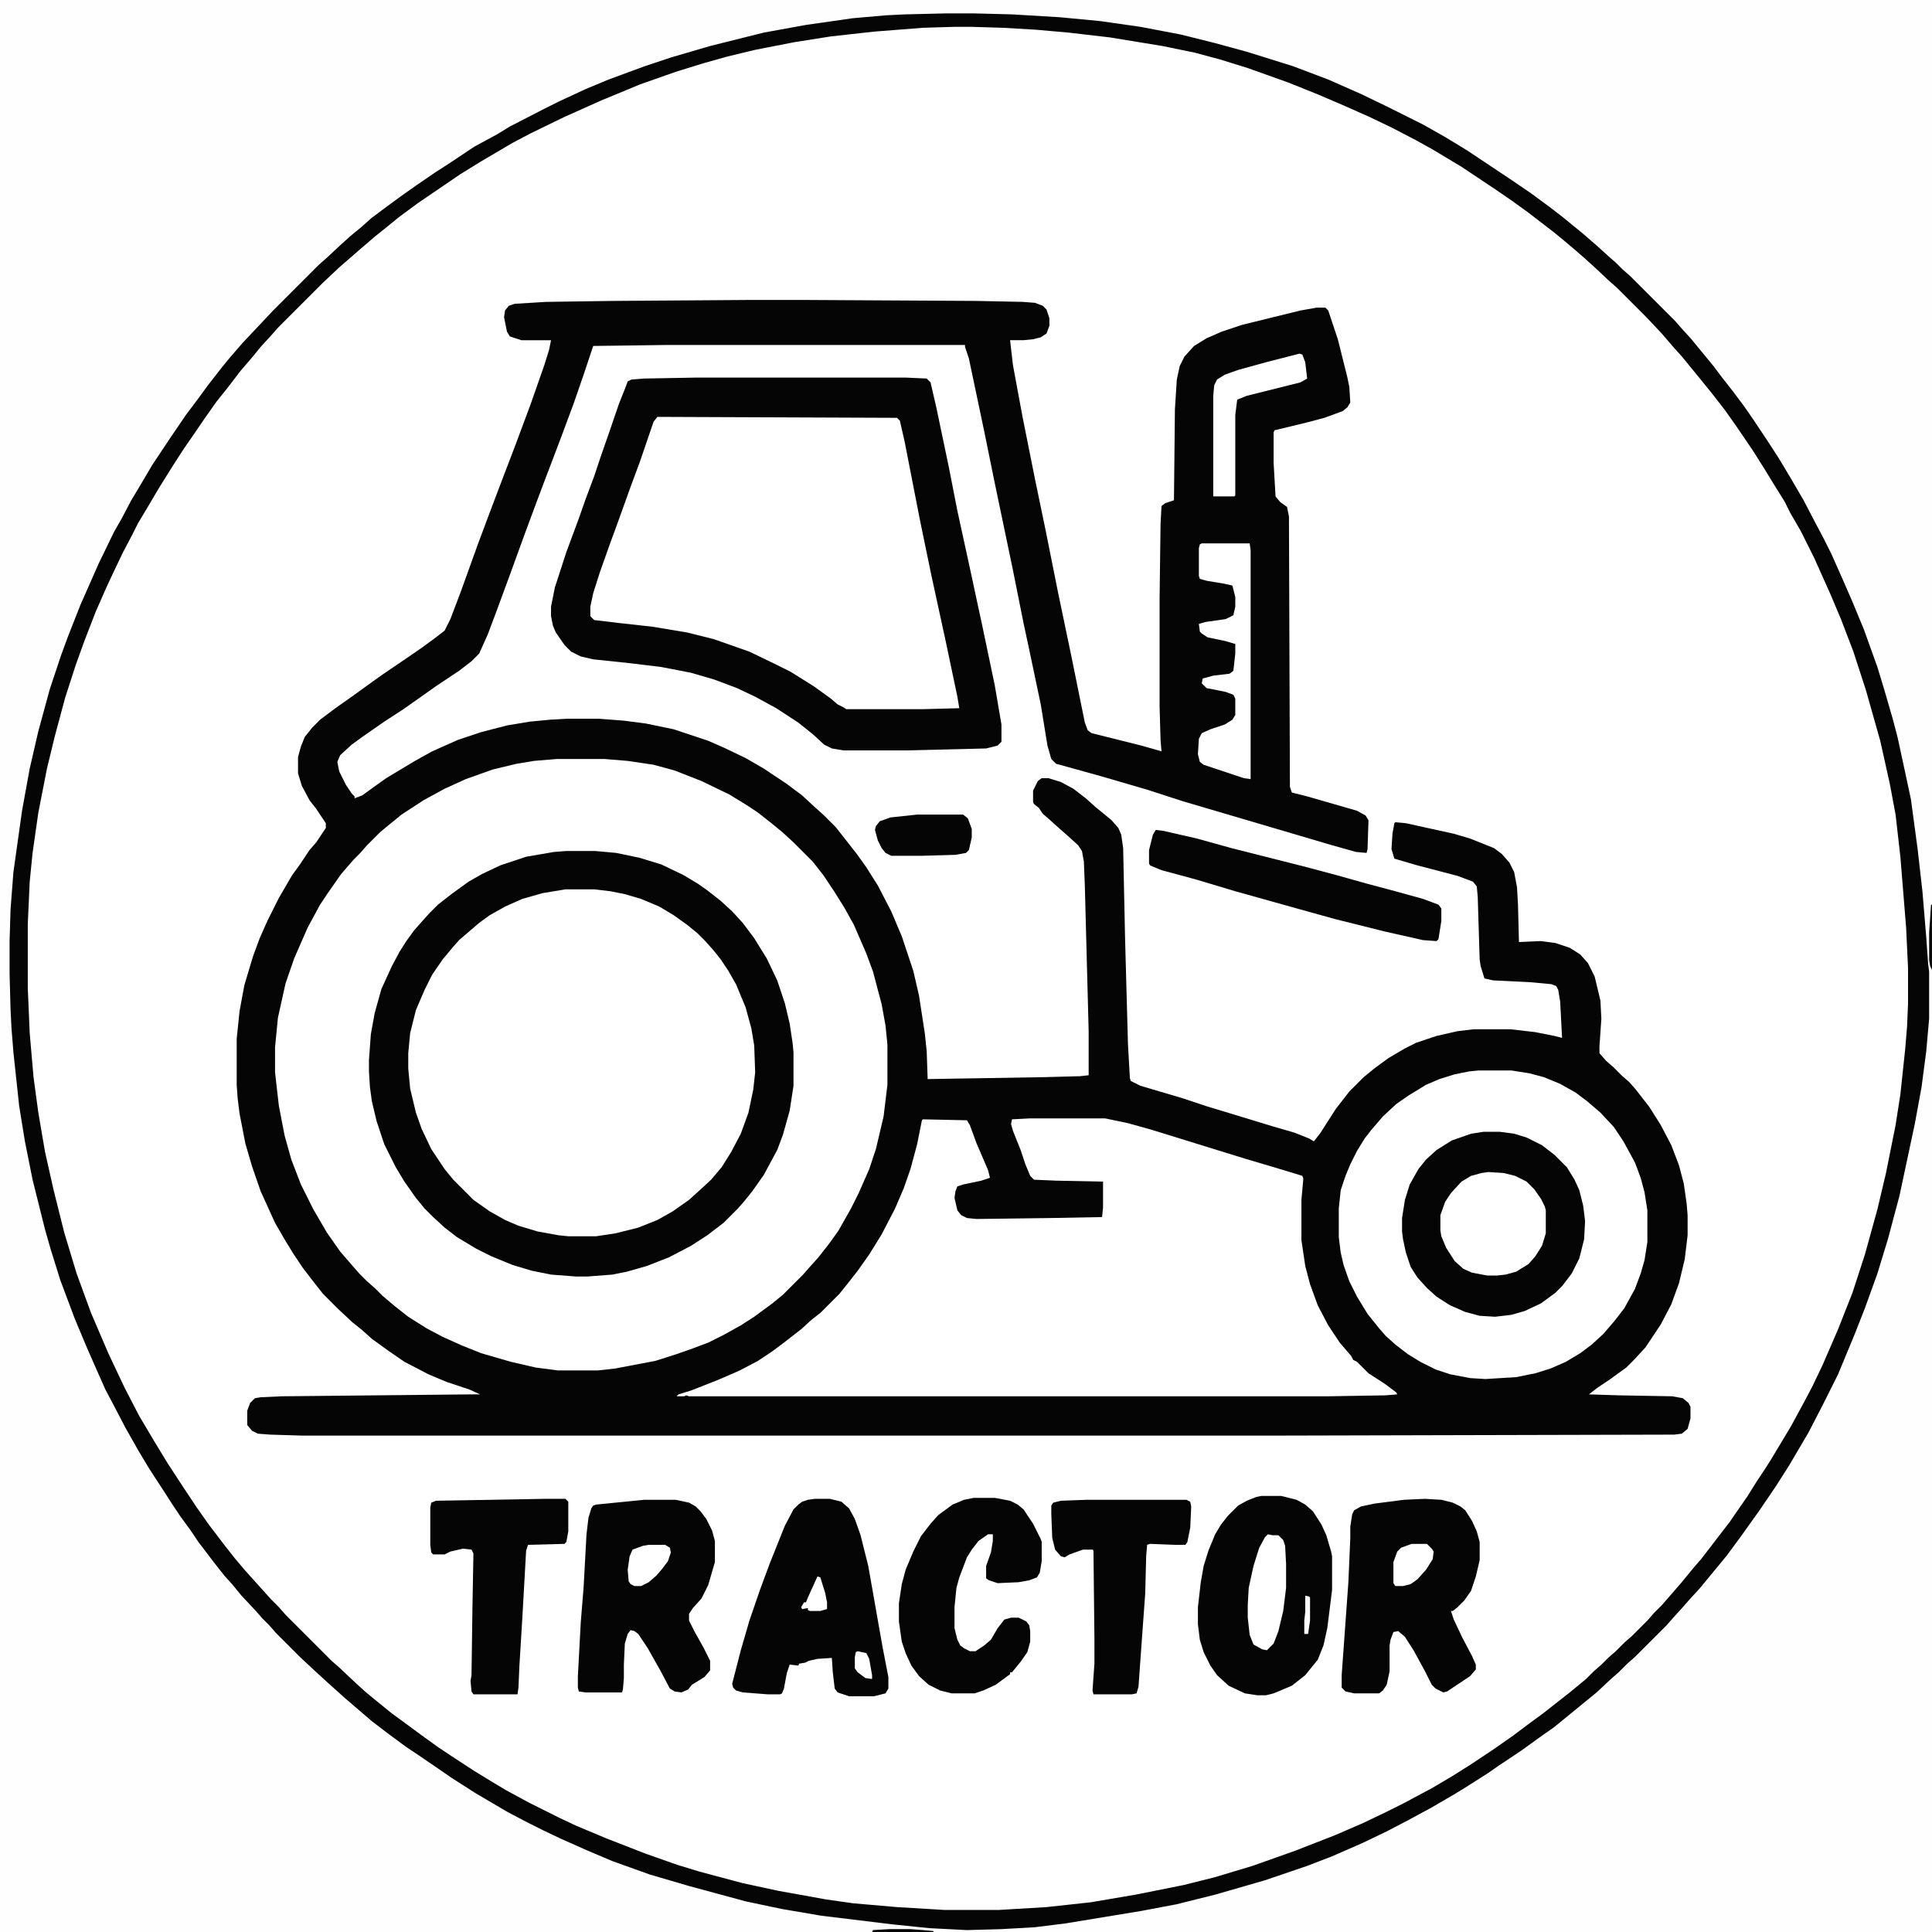 <?xml version="1.0" encoding="UTF-8"?>
<svg version="1.1" viewBox="0 0 2016 2016" width="126" height="126" xmlns="http://www.w3.org/2000/svg">
<path transform="translate(0)" d="m0 0h2016v2016h-2016z" fill="#fff"/>
<path transform="translate(0)" d="m0 0h2016v2016h-2016zm986 14-42 1-34 2-35 4-52 8-35 7-51 13-46 14-27 9-29 11-26 11-26 12-16 8-37 19-15 9-23 13-30 20-17 11-14 10-19 13-15 12-12 9-11 10-11 9-15 14-10 9-13 12-49 49-7 8-9 9-7 8-10 11-9 11-14 18-9 12-14 19-10 14-10 15-19 29-9 15-14 24-12 23-8 14-14 29-18 41-12 31-10 28-10 30-13 49-8 36-7 39-6 43-3 21-3 39-1 33v34l1 37 2 33 4 42 4 32 6 37 9 43 12 47 7 24 12 36 11 29 13 31 11 25 10 22 20 38 9 16 16 27 14 21 9 14 13 19 11 15 10 14 13 17 11 13 9 11 13 14 7 8 16 17 14 15 25 25 8 7 17 16 8 7 15 13 11 9 13 11 19 14 18 13 11 7 16 11 24 16 19 12 21 12 15 9 32 16 32 15 33 14 24 9 33 11 46 13 45 12 50 10 40 6 86 10 28 2 29 1 49-2 24-2 37-5 41-7 37-6 34-7 31-8 45-13 36-12 29-10 30-13 27-12 16-8 29-15 23-13 17-10 19-12 17-11 22-15 16-11 18-13 11-8 11-9 10-8 13-11 11-9 16-15 13-12 7-7 8-7 33-33 9-11 8-8 7-8 12-14 9-11 13-16 13-18 11-15 9-13 17-25 8-13 10-16 15-26 12-22 8-16 11-23 6-13 12-29 11-28 10-28 9-27 14-50 7-30 14-67 7-41 5-45 1-14v-54l-1-3-4-53-4-41-7-57-4-27-9-40-7-32-8-26-9-32-9-24-8-22-13-31-13-29-6-14-8-16-14-27-12-22-17-29-15-23-14-21-13-19-22-28-10-13-13-16-9-11-15-16-7-8-47-47-8-7-7-7-11-9-12-11-11-9-13-11-20-15-15-11-16-11-51-34-20-12-23-13-23-12-15-8-28-13-22-10-27-11-30-11-52-16-51-13-23-5-39-7-48-6-54-4-20-1-39-1z" fill="#FEFEFE"/>
<path transform="translate(781,313)" d="m0 0h60l177 1 49 1 13 1 8 3 4 4 3 9v8l-3 8-6 4-8 2-10 1h-14l3 26 10 54 13 65 11 53 13 65 14 67 14 69 3 8 4 3 52 13 21 6-1-12-1-35v-112l1-78 1-19 4-3 9-3 1-95 2-31 3-14 5-10 10-11 13-8 16-7 21-7 61-15 17-3h9l3 3 10 30 10 40 2 10 1 16-3 5-5 4-19 7-19 5-33 8-1 2v32l2 35 5 6 7 5 2 10 1 282 2 6 16 4 52 15 9 5 3 5-1 30-1 4-11-1-25-7-61-18-95-28-37-12-48-14-36-10-11-3-5-5-4-14-7-43-12-57-6-28-11-55-19-91-11-54-16-76-4-12v-2h-313l-75 1-10 30-10 29-13 35-11 29-8 21-9 24-10 27-16 44-14 38-9 24-9 20-8 8-13 10-24 16-34 24-20 13-23 16-11 8-12 11-3 7 2 10 7 14 6 9 3 3v2l8-3 11-8 14-10 30-18 18-10 27-12 24-8 27-7 24-4 21-2 18-1h33l26 2 23 3 29 6 36 12 16 7 23 11 19 11 24 16 16 12 13 12 10 9 12 12 22 28 10 14 12 19 14 27 11 26 12 36 6 26 6 39 2 19 1 29 121-2 38-1 9-1v-46l-4-152-1-25-2-11-4-6-11-10-8-7-10-9-8-7-4-6-5-4-1-2v-12l5-10 4-3h7l13 4 13 7 13 10 10 9 11 9 6 5 7 8 3 7 2 14 2 94 3 110 2 36 1 3 10 5 44 13 24 8 69 21 24 7 15 6 5 3 7-9 7-11 9-14 14-18 15-15 11-9 15-11 17-10 12-6 21-7 22-5 17-2h38l26 3 20 4 8 2-2-38-2-12-2-4-5-2-21-2-40-2-9-2-4-13-1-7-2-65-1-11-4-5-16-6-42-11-24-7-3-10 1-16 2-11 1-1 11 1 50 11 17 5 25 10 8 6 8 9 5 10 3 16 1 18 1 39 23-1 15 2 15 5 11 7 8 9 7 14 6 25 1 19-2 29v7l7 8 8 7 9 9 7 6 7 8 14 18 12 19 11 21 8 21 5 19 3 21 1 12v21l-3 25-6 25-8 22-11 21-16 24-12 13-8 8-18 13-12 8-9 7 31 1 56 1 11 2 6 5 2 4v12l-3 11-6 5-8 1-406 1h-1026l-33-1-13-1-6-3-5-6v-15l3-8 5-5 6-1 22-1 198-2h9l-11-5-24-8-19-8-25-13-16-11-18-13-10-9-10-8-15-14-16-16-11-14-10-13-10-15-8-13-11-19-15-33-9-26-7-24-6-31-2-16-1-14v-48l3-29 5-27 9-30 7-19 8-18 12-24 14-24 8-11 10-15 7-8 10-15v-5l-10-15-7-9-8-15-4-13v-17l3-11 4-10 8-10 8-8 16-12 17-12 18-13 14-10 25-17 16-11 15-11 9-7 6-12 11-29 18-50 15-40 11-29 13-34 16-43 14-40 5-16 2-10h-31l-12-4-3-5-3-15 1-7 4-5 6-2 33-2 69-1z" fill="#050505"/>
<path transform="translate(581,792)" d="m0 0h50l24 2 27 4 22 6 28 11 29 14 18 11 12 8 14 11 11 9 12 11 20 20 11 14 12 18 10 16 10 18 13 30 7 19 9 34 4 22 2 20v42l-4 33-8 34-7 21-11 25-8 16-13 23-10 14-11 14-9 10-7 8-21 21-11 9-19 14-14 9-18 10-16 8-16 6-17 6-22 7-42 8-18 2h-42l-23-3-26-6-31-9-20-8-20-9-17-9-19-12-14-11-13-11-8-8-8-7-8-8-7-8-13-15-14-20-14-24-13-26-10-26-7-25-6-31-4-35v-26l3-31 8-36 9-26 14-32 13-24 8-12 14-20 13-15 7-7 7-8 14-14 22-18 23-15 22-12 22-10 28-10 25-6 18-3z" fill="#fff"/>
<path transform="translate(1075,1167)" d="m0 0h78l24 5 25 7 97 30 27 8 20 6 13 4 1 3-2 22v42l4 27 5 19 8 22 11 21 12 18 12 14 2 4 4 2 12 12 17 11 12 9 1 2-12 1-60 1h-667l-3-1-2 1h-8l2-2 13-4 28-11 23-10 19-10 15-10 12-9 18-14 11-10 9-7 20-20 8-10 11-14 12-17 13-21 14-27 9-21 7-20 7-26 5-25 1-1 46 1 3 5 7 19 12 28 2 8-9 3-19 4-6 2-2 5-1 7 3 13 4 5 6 3 10 1 77-1 54-1 1-10v-27l-49-1-23-1-4-4-5-12-5-15-8-20-2-7 1-5z" fill="#fff"/>
<path transform="translate(986,14)" d="m0 0h31l39 1 50 3 42 4 42 6 42 8 36 9 33 9 48 15 37 14 34 15 27 13 38 19 23 13 23 14 48 32 19 13 19 14 13 10 22 18 15 13 11 10 8 7 7 7 8 7 47 47 7 8 10 11 9 11 14 17 9 12 11 14 12 16 9 13 16 24 11 17 12 20 14 24 12 23 9 17 8 16 12 27 10 23 12 29 14 39 7 23 9 31 5 19 8 37 6 28 7 52 5 44 4 48 2 28 1 8v49l-3 34-5 38-7 38-16 75-12 45-11 36-13 36-11 28-17 41-16 32-15 29-20 34-14 22-17 25-20 28-14 19-28 34-11 12-7 8-10 11-7 8-33 33-8 7-9 9-8 7-15 14-44 36-17 12-18 13-24 16-10 7-22 14-13 8-24 14-24 13-23 12-25 12-32 14-26 10-44 15-52 15-40 10-37 7-79 13-32 4-35 2-36 1-39-2-39-4-74-9-41-7-38-8-59-16-41-12-39-14-26-11-27-12-19-9-16-8-21-11-34-20-25-16-13-9-22-15-12-8-19-14-17-13-28-24-20-18-12-11-15-14-25-25-7-8-7-7-7-8-15-16-9-11-9-10-11-14-16-21-8-12-11-15-8-12-9-14-15-23-12-20-13-23-12-23-9-17-8-18-11-25-13-31-15-40-10-32-6-21-13-52-8-40-6-37-6-56-2-25-1-20-1-37v-34l1-33 3-39 9-64 8-44 9-39 12-44 12-36 7-19 13-33 19-43 16-33 8-14 10-19 9-15 13-22 20-30 15-22 12-16 11-15 14-18 9-11 13-15 32-34 48-48 8-7 15-14 10-9 11-9 10-9 16-12 15-11 17-12 19-13 14-9 27-18 24-13 13-8 35-18 16-8 28-13 24-10 38-14 27-9 41-12 56-14 44-8 49-7 34-3 20-1zm10 14-33 1-51 4-45 5-38 6-41 8-29 7-25 7-29 9-37 13-41 17-38 17-35 17-19 10-34 20-21 13-44 30-19 14-16 13-10 8-14 12-8 7-15 13-17 16-47 47-7 8-11 12-9 11-12 14-13 17-12 15-12 17-13 19-9 13-11 17-15 24-13 22-9 15-6 12-10 19-10 21-7 15-11 25-12 31-9 25-11 34-11 41-8 33-9 46-6 42-3 30-2 44v67l2 47 4 46 5 37 7 41 9 40 11 44 13 43 15 41 18 42 17 36 15 29 16 27 14 23 17 26 14 21 12 17 16 21 11 14 11 13 27 30 8 8 7 8 48 48 8 7 17 16 11 10 11 9 16 13 11 8 19 14 18 13 15 10 23 15 18 11 15 9 24 13 32 16 17 8 31 13 41 16 34 12 23 7 45 12 37 8 50 9 28 4 46 4 50 3h56l50-3 46-5 47-8 50-10 32-8 40-12 45-16 41-16 30-13 25-12 16-8 30-16 22-13 19-12 24-16 20-14 16-12 15-11 28-22 17-14 8-8 8-7 7-7 8-7 9-9 8-7 16-16 7-8 8-8 7-8 13-15 14-17 7-8 30-39 11-16 7-10 10-16 8-12 7-11 21-35 13-24 9-17 11-23 16-37 15-38 13-40 13-47 9-38 10-50 5-32 5-47 2-24 1-24v-37l-2-42-6-74-5-44-6-32-10-45-15-53-13-40-13-34-11-26-17-38-14-28-11-19-6-12-10-16-11-18-12-19-17-25-12-17-14-18-13-16-18-22-9-10-12-14-16-17-31-31-8-7-16-15-10-9-8-7-13-11-11-9-26-20-18-13-16-11-36-24-30-18-18-10-25-13-23-11-27-12-28-12-30-12-42-15-29-9-26-7-34-7-55-9-43-5-34-3-34-2-33-1z" fill="#050505"/>
<path transform="translate(590,928)" d="m0 0h30l23 3 20 5 21 8 22 13 12 9 14 12 10 10 13 17 12 20 7 16 6 16 6 26 1 8 1 28-3 24-5 21-8 21-13 24-8 11-12 14-16 15-15 11-13 8-16 8-13 5-24 6-20 3h-29l-21-3-19-4-20-7-19-10-13-9-10-8-21-21-11-15-11-18-8-17-6-17-6-25-2-21v-16l2-21 6-24 11-26 8-14 12-17 12-13 7-8 10-8 11-9 18-11 17-8 18-6 18-4z" fill="#fff"/>
<path transform="translate(686,435)" d="m0 0 250 1 3 3 5 22 16 82 13 63 16 73 12 57v3l-38 1h-80l-7-4-6-4-8-7-13-9-21-13-14-8-23-11-15-6-34-12-35-8-33-5-48-5-7-2-3-3v-10l5-21 8-24 9-25 16-44 11-30 16-47 4-6z" fill="#fff"/>
<path transform="translate(1543,1117)" d="m0 0h34l19 3 15 4 17 7 16 9 12 9 14 12 14 15 10 15 12 22 6 16 4 15 3 19v33l-3 19-4 14-6 16-11 20-10 13-12 14-12 11-12 9-15 9-16 7-16 5-20 4-32 2-16-1-21-4-15-5-16-8-13-8-13-10-10-9-7-8-12-15-11-18-8-16-6-17-3-13-2-16v-30l2-19 5-15 5-12 7-14 8-13 7-9 12-14 14-13 13-9 18-11 14-6 16-5 15-3z" fill="#fff"/>
<path transform="translate(727,394)" d="m0 0h218l22 1 4 4 6 26 13 62 9 46 12 55 14 65 13 62 7 41v18l-4 4-12 3-82 2h-67l-12-2-8-4-12-11-15-12-23-15-22-12-19-9-24-9-24-7-31-6-33-4-38-4-13-3-10-5-7-7-9-13-3-7-2-10v-10l4-20 12-37 13-35 7-20 9-24 7-21 7-20 12-35 6-15 3-8 4-2 13-1zm-41 41-4 5-14 41-10 27-14 39-7 19-11 31-7 22-3 14v10l4 4 25 3 36 4 36 6 28 7 37 13 29 14 14 7 24 15 18 13 7 6 6 3 3 2h80l38-1-2-12-12-57-15-69-12-58-16-82-5-22-3-3z" fill="#050505"/>
<path transform="translate(591,888)" d="m0 0h30l22 2 24 5 23 7 23 11 15 9 10 7 14 11 12 11 11 12 12 16 13 21 11 23 8 24 5 21 3 20 1 10v35l-4 26-7 25-6 16-14 26-12 17-8 10-7 8-15 15-17 13-17 11-23 12-23 9-21 6-15 3-26 2h-12l-26-2-20-4-20-6-22-9-16-8-20-12-13-10-12-11-9-9-9-11-12-17-9-15-12-24-8-24-5-21-2-15-1-16v-12l2-27 4-22 7-25 11-24 8-15 7-11 8-11 7-8 9-10 9-9 14-11 18-13 14-8 19-9 27-9 29-5zm-1 40-24 4-21 6-18 8-16 9-11 8-21 18-7 8-10 12-11 16-8 16-9 21-6 24-2 21v16l2 21 6 25 6 17 10 21 14 21 9 11 21 21 17 12 16 9 14 6 20 6 22 4 10 1h29l20-3 24-6 20-8 16-9 17-12 10-9 13-12 11-13 10-16 10-19 8-22 5-24 2-18-1-28-3-18-6-22-10-24-8-14-8-12-8-10-9-10-7-7-11-9-14-10-15-9-19-8-17-5-15-3-17-2z" fill="#050505"/>
<path transform="translate(1548,1181)" d="m0 0h17l15 2 13 4 16 8 13 10 13 13 8 13 5 11 4 16 2 16-1 19-5 20-8 16-10 13-7 7-15 11-17 8-14 4-17 2-16-1-15-4-16-7-14-9-10-9-10-11-7-11-5-15-3-14-1-8v-14l3-19 5-16 9-16 8-10 11-10 16-10 20-7z" fill="#050505"/>
<path transform="translate(1316,1561)" d="m0 0h21l16 4 9 5 8 7 9 14 5 11 5 17 1 5v35l-5 40-4 18-6 15-9 11-4 5-14 11-19 8-8 2h-9l-13-2-17-8-12-11-7-10-7-14-4-13-2-16v-18l3-26 3-17 5-16 7-17 6-10 7-9 11-11 9-5 10-4z" fill="#050505"/>
<path transform="translate(1487,1564)" d="m0 0 17 1 12 3 8 4 5 4 7 11 5 11 3 11v19l-4 17-5 15-7 10-7 7-5 4h-2l3 9 9 19 10 19 4 9v5l-6 7-24 16-4 1-8-4-4-4-7-14-12-22-9-14-7-6-5 1-3 8-1 6v27l-3 14-4 6-4 3h-26l-9-2-4-4v-13l7-97 2-46v-12l2-13 2-4 7-4 14-3 31-4z" fill="#050505"/>
<path transform="translate(672,1565)" d="m0 0h33l14 3 7 4 5 5 6 8 6 12 3 11v22l-7 24-7 14-9 10-4 6v7l6 12 9 16 7 14v10l-6 7-13 8-4 5-7 3-7-1-5-3-10-19-4-7-9-16-10-15-4-3-4-1-3 4-3 10-1 22v14l-1 12-1 3h-38l-7-1-1-4v-12l3-56 3-37 3-55 2-17 3-10 2-3 3-1 40-4z" fill="#050505"/>
<path transform="translate(850,1564)" d="m0 0h16l12 3 8 7 6 11 6 17 8 32 15 85 6 31v12l-3 5-12 3h-26l-12-4-3-4-2-17-1-15-15 1-9 2-4 2-6 1-1 2-9-1-3 9-3 16-2 5-2 1h-13l-26-2-7-2-3-3-1-4 9-35 9-31 11-32 10-27 16-40 9-17 5-5 4-3 6-2z" fill="#050505"/>
<path transform="translate(1016,1563)" d="m0 0h22l16 3 8 4 6 5 10 15 8 16 1 3v20l-2 12-3 5-8 3-11 2-22 1-9-3-3-2v-13l5-14 2-12v-7h-5l-10 7-7 9-5 8-8 21-3 11-2 20v22l3 12 3 6 4 3 6 3h6l9-6 7-6 7-12 7-9 7-2h8l8 4 3 4 1 6v11l-3 11-7 10-9 11h-2v2l-15 11-13 6-9 3h-24l-12-3-12-6-10-9-8-11-6-13-4-12-3-21v-19l3-20 4-15 8-19 8-16 10-13 8-9 15-11 12-5z" fill="#050505"/>
<path transform="translate(569,1564)" d="m0 0h21l3 3v31l-2 11-2 2-38 1-2 6-4 71-3 49-1 23-1 7h-46l-2-3-1-11 1-6 1-71 1-56-2-4-9-1-13 3-6 3h-12l-2-2-1-8v-39l1-5 5-2z" fill="#050505"/>
<path transform="translate(1134,1565)" d="m0 0h104l4 2 1 5-1 22-3 15-2 3h-12l-25-1-3 1-1 12-1 39-3 41-4 56-2 7-5 1h-40l-1-4 2-28v-26l-1-92-1-1h-10l-14 5-5 3-4-1-6-7-3-12-1-25v-9l2-3 8-2z" fill="#050505"/>
<path transform="translate(1206,866)" d="m0 0 8 1 35 8 36 10 79 20 30 8 32 9 30 8 29 8 16 6 3 4v13l-3 19-2 2-14-1-40-9-52-13-36-10-68-19-40-12-37-10-12-5-1-2v-14l4-16z" fill="#050505"/>
<path transform="translate(1553,1223)" d="m0 0 16 1 12 3 12 6 8 8 7 10 4 8 1 4v24l-4 13-7 11-7 8-13 8-11 3-9 1h-10l-16-3-9-4-9-8-9-14-5-12-1-6v-16l5-14 6-9 11-12 10-6 11-3z" fill="#fff"/>
<path transform="translate(1254,567)" d="m0 0h50l1 7v239l-7-1-42-14-4-3-2-8 1-16 3-6 9-4 15-5 8-5 3-5v-17l-2-4-8-3-20-4-5-5 1-5 11-3 17-2 4-3 2-18v-10l-10-3-19-4-6-4-2-2-1-8 7-2 21-3 8-4 2-9v-10l-3-12-9-2-18-3-7-2-1-3v-29l1-4z" fill="#fff"/>
<path transform="translate(1356,369)" d="m0 0 3 1 3 8 2 17-7 4-56 14-10 4-2 16v84l-1 1h-22v-105l1-11 3-6 8-5 14-5 29-8z" fill="#fff"/>
<path transform="translate(957,850)" d="m0 0h48l5 4 4 11v9l-3 13-3 3-11 2-35 1h-32l-6-3-4-5-4-8-3-11 1-4 4-5 11-4z" fill="#050505"/>
<path transform="translate(1323,1601)" d="m0 0 5 1h6l5 5 2 6 1 19v25l-3 24-5 21-5 13-7 7-5-1-9-5-4-10-2-18v-13l1-18 5-23 6-19 6-11z" fill="#fff"/>
<path transform="translate(677,1612)" d="m0 0h17l5 3 1 5-3 9-6 8-6 7-8 7-8 4h-7l-4-2-2-3-1-12 2-14 3-7 11-4z" fill="#fff"/>
<path transform="translate(1473,1611)" d="m0 0h16l5 5 2 3-1 8-7 11-9 10-7 5-8 2h-8l-2-3v-22l4-11 4-4z" fill="#fff"/>
<path transform="translate(853,1645)" d="m0 0 3 1 5 16 2 10v7l-7 2h-11l-2-1v-2l-6 1-1-2 3-5h2l2-5z" fill="#fff"/>
<path transform="translate(895,1723)" d="m0 0 9 2 3 6 3 17v4l-7-1-8-6-3-4v-12l1-5z" fill="#fff"/>
<path transform="translate(1362,1665)" d="m0 0 4 1 1 1v24l-2 14h-4v-14l1-9z" fill="#fff"/>
<path transform="translate(2015,944)" d="m0 0h1v68l-2-4-1-6v-29z" fill="#0A0A0A"/>
<path transform="translate(928,2013)" d="m0 0h22l13 1 11 1v1h-64l1-2z" fill="#050505"/>
</svg>
